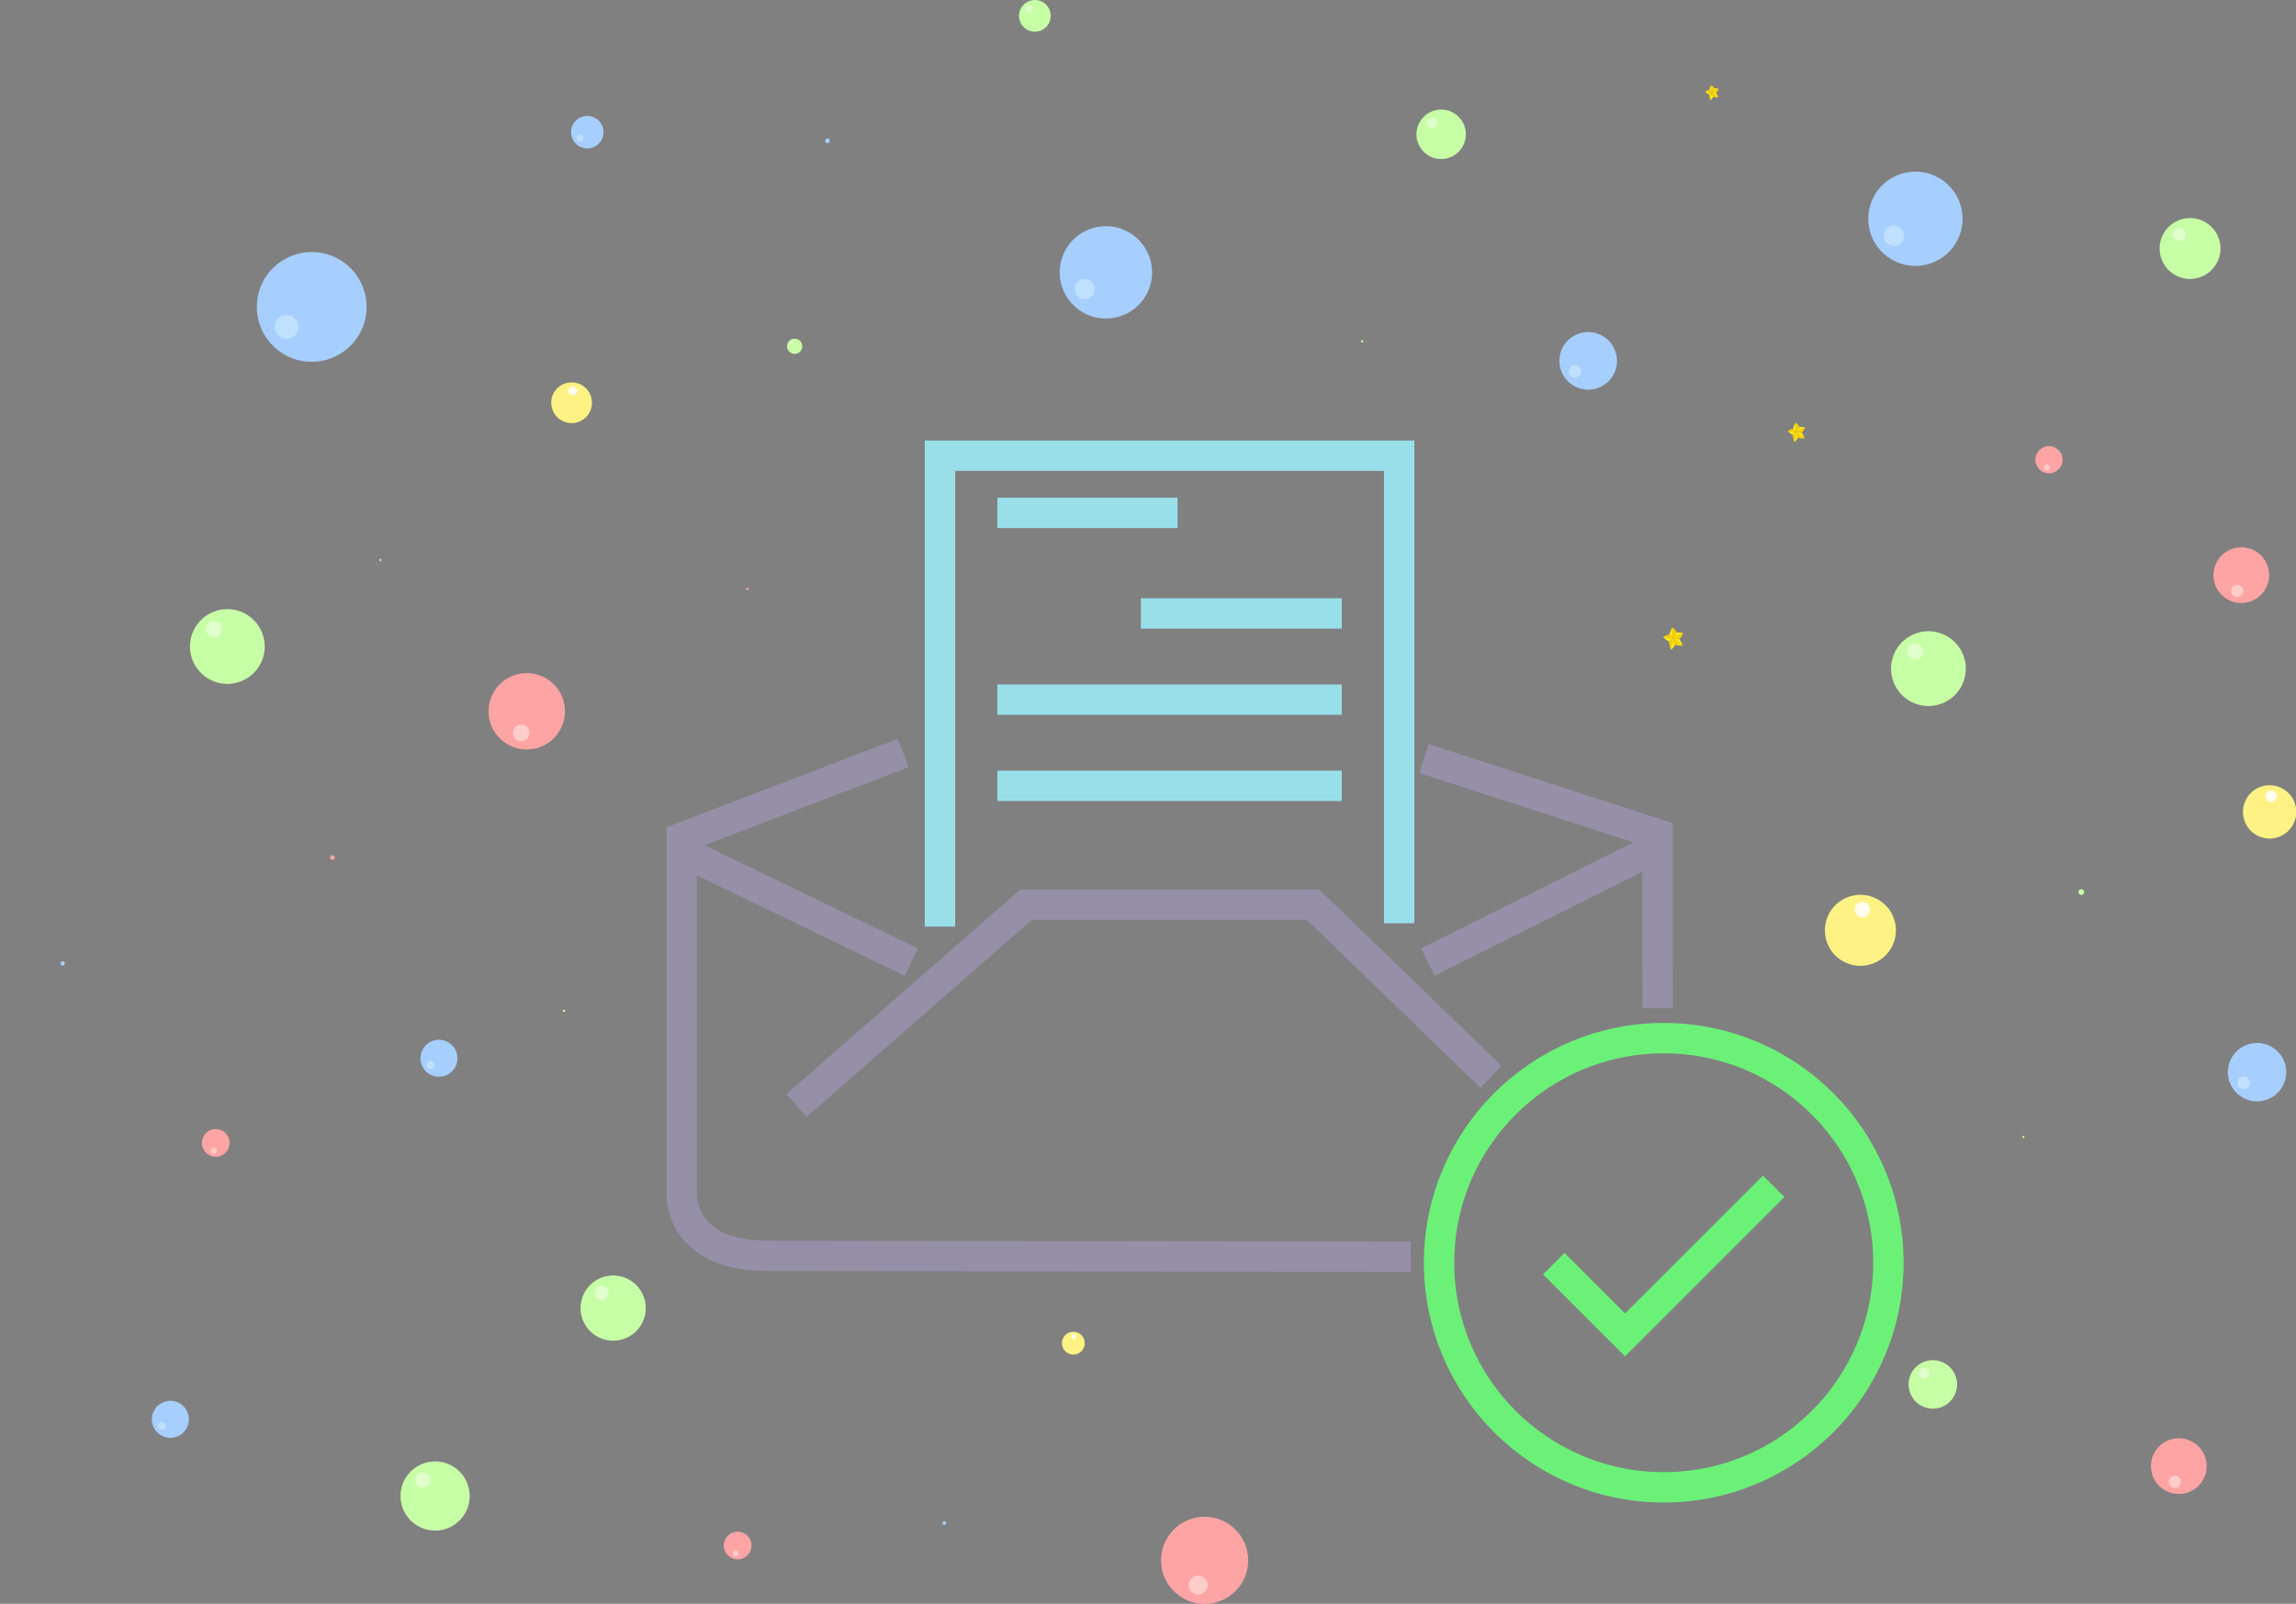 <?xml version="1.0" encoding="UTF-8" standalone="no"?>
<!-- Created with Inkscape (http://www.inkscape.org/) -->

<svg
   width="400"
   height="279.489"
   viewBox="0 0 400 279.489"
   version="1.1"
   id="svg5"
   inkscape:version="1.2.1 (9c6d41e410, 2022-07-14)"
   sodipodi:docname="envelope.svg"
   xmlns:inkscape="http://www.inkscape.org/namespaces/inkscape"
   xmlns:sodipodi="http://sodipodi.sourceforge.net/DTD/sodipodi-0.dtd"
   xmlns="http://www.w3.org/2000/svg"
   xmlns:svg="http://www.w3.org/2000/svg">
  <rect x="0" y="0" width="400" height="279.489" fill="#808080" stroke="none"/>
  <sodipodi:namedview
     id="namedview7"
     pagecolor="#505050"
     bordercolor="#ffffff"
     borderopacity="1"
     inkscape:showpageshadow="0"
     inkscape:pageopacity="0"
     inkscape:pagecheckerboard="1"
     inkscape:deskcolor="#505050"
     inkscape:document-units="mm"
     showgrid="false"
     inkscape:zoom="1.4912879"
     inkscape:cx="93.543305"
     inkscape:cy="151.21158"
     inkscape:window-width="1904"
     inkscape:window-height="1008"
     inkscape:window-x="-7"
     inkscape:window-y="0"
     inkscape:window-maximized="0"
     inkscape:current-layer="layer1" />
  <defs
     id="defs2">
    <radialGradient
       id="SVGID_00000088102273559459303850000000187263841227970718_"
       cx="-200.519"
       cy="445.475"
       r="0.192"
       gradientTransform="matrix(100.226,-368.13,-368.13,-100.226,184460.94,-29055.482)"
       gradientUnits="userSpaceOnUse">
      <stop
         offset="0"
         style="stop-color:#013556"
         id="stop5644" />
      <stop
         offset="0.5"
         style="stop-color:#013556"
         id="stop5646" />
      <stop
         offset="1"
         style="stop-color:#797670"
         id="stop5648" />
    </radialGradient>
    <radialGradient
       id="SVGID_00000042718160172659591900000018218634174653264777_"
       cx="-200.874"
       cy="445.442"
       r="0.401"
       gradientTransform="matrix(100.226,-368.13,-368.13,-100.226,184460.94,-29055.482)"
       gradientUnits="userSpaceOnUse">
      <stop
         offset="0"
         style="stop-color:#013556"
         id="stop5663" />
      <stop
         offset="0.5"
         style="stop-color:#013556"
         id="stop5665" />
      <stop
         offset="1"
         style="stop-color:#797670"
         id="stop5667" />
    </radialGradient>
    <radialGradient
       id="SVGID_00000007399266470997557430000012427968915711998643_"
       cx="-200.844"
       cy="445.447"
       r="0.376"
       gradientTransform="matrix(100.226,-368.13,-368.13,-100.226,184460.94,-29055.482)"
       gradientUnits="userSpaceOnUse">
      <stop
         offset="0"
         style="stop-color:#013556"
         id="stop5676" />
      <stop
         offset="0.5"
         style="stop-color:#013556"
         id="stop5678" />
      <stop
         offset="1"
         style="stop-color:#797670"
         id="stop5680" />
    </radialGradient>
    <radialGradient
       id="SVGID_00000035513347747836428720000014200047723749809849_"
       cx="-200.416"
       cy="445.732"
       r="0.028"
       gradientTransform="matrix(100.226,-368.13,-368.13,-100.226,184460.94,-29055.482)"
       gradientUnits="userSpaceOnUse">
      <stop
         offset="0"
         style="stop-color:#013556"
         id="stop9673" />
      <stop
         offset="0.5"
         style="stop-color:#013556"
         id="stop9675" />
      <stop
         offset="1"
         style="stop-color:#797670"
         id="stop9677" />
    </radialGradient>
    <radialGradient
       id="SVGID_00000157998656219397876200000014240282020647847591_"
       cx="-200.467"
       cy="445.727"
       r="0.058"
       gradientTransform="matrix(100.226,-368.13,-368.13,-100.226,184460.94,-29055.482)"
       gradientUnits="userSpaceOnUse">
      <stop
         offset="0"
         style="stop-color:#013556"
         id="stop9692" />
      <stop
         offset="0.5"
         style="stop-color:#013556"
         id="stop9694" />
      <stop
         offset="1"
         style="stop-color:#797670"
         id="stop9696" />
    </radialGradient>
    <radialGradient
       id="SVGID_00000034062032694724635500000016590701088915643326_"
       cx="-200.463"
       cy="445.728"
       r="0.055"
       gradientTransform="matrix(100.226,-368.13,-368.13,-100.226,184460.94,-29055.482)"
       gradientUnits="userSpaceOnUse">
      <stop
         offset="0"
         style="stop-color:#013556"
         id="stop9705" />
      <stop
         offset="0.5"
         style="stop-color:#013556"
         id="stop9707" />
      <stop
         offset="1"
         style="stop-color:#797670"
         id="stop9709" />
    </radialGradient>
    <radialGradient
       id="SVGID_00000133497084732342211670000008764103070860277157_"
       cx="-200.557"
       cy="445.597"
       r="0.299"
       gradientTransform="matrix(100.226,-368.13,-368.13,-100.226,184460.94,-29055.482)"
       gradientUnits="userSpaceOnUse">
      <stop
         offset="0"
         style="stop-color:#013556"
         id="stop13386" />
      <stop
         offset="0.5"
         style="stop-color:#013556"
         id="stop13388" />
      <stop
         offset="1"
         style="stop-color:#797670"
         id="stop13390" />
    </radialGradient>
    <radialGradient
       id="SVGID_00000052783908174984119540000017324049794807106442_"
       cx="-201.108"
       cy="445.545"
       r="0.623"
       gradientTransform="matrix(100.226,-368.13,-368.13,-100.226,184460.94,-29055.482)"
       gradientUnits="userSpaceOnUse">
      <stop
         offset="0"
         style="stop-color:#013556"
         id="stop13405" />
      <stop
         offset="0.5"
         style="stop-color:#013556"
         id="stop13407" />
      <stop
         offset="1"
         style="stop-color:#797670"
         id="stop13409" />
    </radialGradient>
    <radialGradient
       id="SVGID_00000096031458930477556200000002545148052096726695_"
       cx="-201.064"
       cy="445.553"
       r="0.585"
       gradientTransform="matrix(100.226,-368.13,-368.13,-100.226,184460.94,-29055.482)"
       gradientUnits="userSpaceOnUse">
      <stop
         offset="0"
         style="stop-color:#013556"
         id="stop13418" />
      <stop
         offset="0.5"
         style="stop-color:#013556"
         id="stop13420" />
      <stop
         offset="1"
         style="stop-color:#797670"
         id="stop13422" />
    </radialGradient>
    <radialGradient
       id="SVGID_00000111185240426356237650000007156203150350860704_"
       cx="-200.445"
       cy="445.736"
       r="0.032"
       gradientTransform="matrix(100.226,-368.13,-368.13,-100.226,184460.94,-29055.482)"
       gradientUnits="userSpaceOnUse">
      <stop
         offset="0"
         style="stop-color:#013556"
         id="stop13544" />
      <stop
         offset="0.5"
         style="stop-color:#013556"
         id="stop13546" />
      <stop
         offset="1"
         style="stop-color:#797670"
         id="stop13548" />
    </radialGradient>
    <radialGradient
       id="SVGID_00000036218080445761968340000002738420567785381820_"
       cx="-200.505"
       cy="445.73"
       r="0.067"
       gradientTransform="matrix(100.226,-368.13,-368.13,-100.226,184460.94,-29055.482)"
       gradientUnits="userSpaceOnUse">
      <stop
         offset="0"
         style="stop-color:#013556"
         id="stop13563" />
      <stop
         offset="0.5"
         style="stop-color:#013556"
         id="stop13565" />
      <stop
         offset="1"
         style="stop-color:#797670"
         id="stop13567" />
    </radialGradient>
    <radialGradient
       id="SVGID_00000091715344863235852510000014464563536798839194_"
       cx="-200.499"
       cy="445.731"
       r="0.063"
       gradientTransform="matrix(100.226,-368.13,-368.13,-100.226,184460.94,-29055.482)"
       gradientUnits="userSpaceOnUse">
      <stop
         offset="0"
         style="stop-color:#013556"
         id="stop13576" />
      <stop
         offset="0.5"
         style="stop-color:#013556"
         id="stop13578" />
      <stop
         offset="1"
         style="stop-color:#797670"
         id="stop13580" />
    </radialGradient>
    <radialGradient
       id="SVGID_00000130629260576668755500000012401064673245048985_"
       cx="-200.377"
       cy="445.76"
       r="0.022"
       gradientTransform="matrix(100.226,-368.13,-368.13,-100.226,184460.94,-29055.482)"
       gradientUnits="userSpaceOnUse">
      <stop
         offset="0"
         style="stop-color:#013556"
         id="stop15677" />
      <stop
         offset="0.5"
         style="stop-color:#013556"
         id="stop15679" />
      <stop
         offset="1"
         style="stop-color:#797670"
         id="stop15681" />
    </radialGradient>
    <radialGradient
       id="SVGID_00000145042146621733782800000003769054268451130283_"
       cx="-200.417"
       cy="445.756"
       r="0.045"
       gradientTransform="matrix(100.226,-368.13,-368.13,-100.226,184460.94,-29055.482)"
       gradientUnits="userSpaceOnUse">
      <stop
         offset="0"
         style="stop-color:#013556"
         id="stop15696" />
      <stop
         offset="0.5"
         style="stop-color:#013556"
         id="stop15698" />
      <stop
         offset="1"
         style="stop-color:#797670"
         id="stop15700" />
    </radialGradient>
    <radialGradient
       id="SVGID_00000122684215148200525030000000645270254112642454_"
       cx="-200.414"
       cy="445.757"
       r="0.043"
       gradientTransform="matrix(100.226,-368.13,-368.13,-100.226,184460.94,-29055.482)"
       gradientUnits="userSpaceOnUse">
      <stop
         offset="0"
         style="stop-color:#013556"
         id="stop15709" />
      <stop
         offset="0.5"
         style="stop-color:#013556"
         id="stop15711" />
      <stop
         offset="1"
         style="stop-color:#797670"
         id="stop15713" />
    </radialGradient>
    <radialGradient
       id="SVGID_00000005232352374784902350000003914847177462690971_"
       cx="-200.5"
       cy="445.633"
       r="0.305"
       gradientTransform="matrix(100.226,-368.13,-368.13,-100.226,184460.94,-29055.482)"
       gradientUnits="userSpaceOnUse">
      <stop
         offset="0"
         style="stop-color:#013556"
         id="stop193" />
      <stop
         offset="0.5"
         style="stop-color:#013556"
         id="stop195" />
      <stop
         offset="1"
         style="stop-color:#797670"
         id="stop197" />
    </radialGradient>
    <radialGradient
       id="SVGID_00000142863151156613624170000009001260948881663881_"
       cx="-201.064"
       cy="445.579"
       r="0.637"
       gradientTransform="matrix(100.226,-368.13,-368.13,-100.226,184460.94,-29055.482)"
       gradientUnits="userSpaceOnUse">
      <stop
         offset="0"
         style="stop-color:#013556"
         id="stop212" />
      <stop
         offset="0.5"
         style="stop-color:#013556"
         id="stop214" />
      <stop
         offset="1"
         style="stop-color:#797670"
         id="stop216" />
    </radialGradient>
    <radialGradient
       id="SVGID_00000078723279700117129160000010327765073315132819_"
       cx="-201.018"
       cy="445.587"
       r="0.598"
       gradientTransform="matrix(100.226,-368.13,-368.13,-100.226,184460.94,-29055.482)"
       gradientUnits="userSpaceOnUse">
      <stop
         offset="0"
         style="stop-color:#013556"
         id="stop225" />
      <stop
         offset="0.5"
         style="stop-color:#013556"
         id="stop227" />
      <stop
         offset="1"
         style="stop-color:#797670"
         id="stop229" />
    </radialGradient>
  </defs>
  <g
     inkscape:label="Warstwa 1"
     inkscape:groupmode="layer"
     id="layer1"
     style="display:inline"
     transform="translate(98.759,-42.344)">
    <g
       id="g6334"
       transform="translate(466.535,206.419)"
       style="display:inline;stroke-width:5.292;stroke-dasharray:none">
      <circle
         style="fill:none;stroke:#6bf178;stroke-width:5.292;stroke-linecap:square;stroke-miterlimit:0;stroke-dasharray:none;stroke-opacity:1"
         id="path4042"
         cx="-275.445"
         cy="55.974"
         r="39.141" />
      <path
         style="fill:none;stroke:#6bf178;stroke-width:5.292;stroke-linecap:butt;stroke-linejoin:miter;stroke-dasharray:none;stroke-opacity:1"
         d="m -256.284,42.648 -25.903,25.903 -12.419,-12.419"
         id="path4096"
         sodipodi:nodetypes="ccc" />
    </g>
    <g
       id="g6345"
       style="display:inline;stroke-width:5.292;stroke-dasharray:none">
      <path
         id="path864"
         style="fill:none;stroke:#9590a8;stroke-width:5.292;stroke-linecap:butt;stroke-linejoin:miter;stroke-dasharray:none;stroke-opacity:1"
         d="M 60,210 20,190.665 v 59.344 c 0,0 -0.916,11.187 15,11.187 0,0 70.372,0.092 112,0.139 M 190.031,218 c -0.009,-13.2 -0.032,-28 -0.032,-28 L 150,210"
         sodipodi:nodetypes="cccccccc" />
      <path
         style="fill:none;stroke:#9590a8;stroke-width:5.292;stroke-linecap:butt;stroke-linejoin:miter;stroke-dasharray:none;stroke-opacity:1"
         d="M 18.408,188.949 58.6,173.552"
         id="path866"
         sodipodi:nodetypes="cc" />
      <path
         style="fill:none;stroke:#9590a8;stroke-width:5.292;stroke-linecap:butt;stroke-linejoin:miter;stroke-dasharray:none;stroke-opacity:1"
         d="M 191.799,188.301 149.324,174.529"
         id="path868"
         sodipodi:nodetypes="cc" />
      <path
         style="fill:none;stroke:#9590a8;stroke-width:5.292;stroke-linecap:butt;stroke-linejoin:miter;stroke-dasharray:none;stroke-opacity:1"
         d="m 40,235 40,-35 h 50 l 31,30"
         id="path870"
         sodipodi:nodetypes="cccc" />
      <path
         style="fill:none;stroke:#98dfea;stroke-width:5.292;stroke-linecap:butt;stroke-linejoin:miter;stroke-dasharray:none;stroke-opacity:1"
         d="m 65,203.822 v -82.066 h 80 v 81.484"
         id="path872"
         sodipodi:nodetypes="cccc" />
      <path
         style="fill:none;stroke:#98dfea;stroke-width:5.292;stroke-linecap:butt;stroke-linejoin:miter;stroke-dasharray:none;stroke-opacity:1"
         d="m 75,131.723 h 31.395"
         id="path874"
         sodipodi:nodetypes="cc" />
      <path
         style="fill:none;stroke:#98dfea;stroke-width:5.292;stroke-linecap:butt;stroke-linejoin:miter;stroke-dasharray:none;stroke-opacity:1"
         d="m 100,149.246 h 35"
         id="path876"
         sodipodi:nodetypes="cc" />
      <path
         style="fill:none;stroke:#98dfea;stroke-width:5.292;stroke-linecap:butt;stroke-linejoin:miter;stroke-dasharray:none;stroke-opacity:1"
         d="m 75,164.267 h 60"
         id="path878"
         sodipodi:nodetypes="cc" />
      <path
         style="fill:none;stroke:#98dfea;stroke-width:5.292;stroke-linecap:butt;stroke-linejoin:miter;stroke-dasharray:none;stroke-opacity:1"
         d="m 75,179.287 h 60"
         id="path880"
         sodipodi:nodetypes="cc" />
    </g>
    <g
       id="g9730"
       clip-path="url(#SVGID_00000122686694075544364210000001827491232639112609_)"
       transform="matrix(3.621,0,0,3.621,-783.727,-50.258)"
       style="display:inline;stroke-width:5.292;stroke-dasharray:none">
      <path
         style="fill:#fdd400"
         d="m 275.419,46.499 c 0,0 0.045,0.335 0.085,0.347 h 10e-4 c 0.011,-0.069 0.042,-0.277 0.063,-0.484 -0.005,0.008 -0.149,0.137 -0.149,0.137 z"
         id="path9653" />
      <path
         style="fill:#ffe800"
         d="m 275.505,46.846 c 0.041,0.009 0.17,-0.215 0.17,-0.215 l -0.107,-0.269 c -0.021,0.207 -0.052,0.415 -0.063,0.484 z"
         id="path9655" />
      <path
         style="fill:#fdd400"
         d="m 275.675,46.631 c 0,0 0.273,0.086 0.3,0.032 l -0.407,-0.301 z"
         id="path9657" />
      <path
         style="fill:#ffe800"
         d="m 275.181,46.323 c 0.001,0.035 0.238,0.176 0.238,0.176 0,0 0.144,-0.129 0.149,-0.137 l -0.387,-0.043 z"
         id="path9659" />
      <path
         style="fill:#fdd400"
         d="m 275.438,46.208 c -0.088,0.025 -0.246,0.071 -0.257,0.11 l 0.387,0.043 z"
         id="path9661" />
      <path
         style="fill:#fdd400"
         d="m 275.568,46.362 c 0.005,-0.007 0.18,-0.233 0.18,-0.233 -0.036,-0.052 -0.155,-0.228 -0.186,-0.206 0.015,0.124 0.011,0.357 0.006,0.439 z"
         id="path9663" />
      <path
         style="fill:#ffe800"
         d="m 275.438,46.208 0.13,0.153 c 0.005,-0.082 0.009,-0.314 -0.006,-0.439 -0.056,0.035 -0.111,0.258 -0.124,0.286 z"
         id="path9665" />
      <path
         style="fill:#ffe800"
         d="m 276.01,46.138 v 0 c -0.007,-0.018 -0.239,-0.012 -0.262,-0.009 0,0 -0.175,0.226 -0.18,0.233 z"
         id="path9667" />
      <path
         style="fill:#ffe800"
         d="m 275.975,46.663 c 0.027,-0.054 -0.128,-0.255 -0.128,-0.255 l -0.28,-0.045 z"
         id="path9669" />
      <path
         style="fill:#fdd400"
         d="m 275.848,46.407 c 0,0 0.176,-0.233 0.162,-0.27 l -0.442,0.224 z"
         id="path9671" />
      <radialGradient
         id="radialGradient63810"
         cx="-200.416"
         cy="445.732"
         r="0.028"
         gradientTransform="matrix(100.226,-368.13,-368.13,-100.226,184460.94,-29055.482)"
         gradientUnits="userSpaceOnUse">
        <stop
           offset="0"
           style="stop-color:#013556"
           id="stop63804" />
        <stop
           offset="0.5"
           style="stop-color:#013556"
           id="stop63806" />
        <stop
           offset="1"
           style="stop-color:#797670"
           id="stop63808" />
      </radialGradient>
      <path
         style="fill:url(#SVGID_00000035513347747836428720000014200047723749809849_)"
         d="m 275.675,46.631 c 0.006,0.004 0.026,0.009 0.049,0.014 -0.029,-0.007 -0.049,-0.014 -0.049,-0.014 z"
         id="path9680" />
      <path
         style="fill:#fed900"
         d="m 275.625,46.505 c 0.022,0.058 0.044,0.112 0.05,0.126 v 0 0 0 z"
         id="path9682" />
      <path
         style="fill:#fcc600"
         d="m 275.579,46.37 c 10e-4,0.012 0.023,0.074 0.046,0.135 l 0.05,0.126 v 0 c 0,0 0.02,0.007 0.049,0.014 0.04,0.009 0.091,0.019 0.103,0.021 10e-4,0.001 -0.23,-0.191 -0.248,-0.296 z"
         id="path9684" />
      <polygon
         style="fill:#fed900"
         points="275.579,46.37 275.579,46.368 "
         id="polygon9686" />
      <path
         style="fill:#fed900"
         d="m 275.579,46.368 c 0,0 0.147,0.021 0.225,0.032 l -0.208,-0.034 c -0.005,10e-4 -0.011,10e-4 -0.017,0.002 z"
         id="path9688" />
      <path
         style="fill:#fcc600"
         d="m 275.596,46.366 0.208,0.034 c 0.022,0.003 0.038,0.006 0.044,0.007 0.003,-0.006 0.086,-0.118 0.09,-0.131 -0.008,-0.008 -0.118,0.065 -0.342,0.09 z"
         id="path9690" />
      <radialGradient
         id="radialGradient63824"
         cx="-200.467"
         cy="445.727"
         r="0.058"
         gradientTransform="matrix(100.226,-368.13,-368.13,-100.226,184460.94,-29055.482)"
         gradientUnits="userSpaceOnUse">
        <stop
           offset="0"
           style="stop-color:#013556"
           id="stop63818" />
        <stop
           offset="0.5"
           style="stop-color:#013556"
           id="stop63820" />
        <stop
           offset="1"
           style="stop-color:#797670"
           id="stop63822" />
      </radialGradient>
      <path
         style="fill:url(#SVGID_00000157998656219397876200000014240282020647847591_)"
         d="m 275.718,46.086 c 0.012,0.017 0.022,0.033 0.03,0.043 -0.004,-0.007 -0.016,-0.024 -0.03,-0.043 z"
         id="path9699" />
      <path
         style="fill:#fcc600"
         d="m 275.645,45.99 c 0,0.005 0.015,0.096 -0.023,0.236 -0.01,0.038 -0.024,0.078 -0.043,0.122 0.039,-0.05 0.169,-0.219 0.169,-0.219 v 0 0 c -0.007,-0.01 -0.017,-0.026 -0.03,-0.043 -0.028,-0.039 -0.066,-0.088 -0.073,-0.096 z"
         id="path9701" />
      <path
         style="fill:#fed900"
         d="m 275.575,46.356 c 0,0 0.163,-0.211 0.173,-0.228 0,0 -0.13,0.169 -0.169,0.219 -0.001,0.004 -0.003,0.006 -0.004,0.009 z"
         id="path9703" />
      <radialGradient
         id="radialGradient63835"
         cx="-200.463"
         cy="445.728"
         r="0.055"
         gradientTransform="matrix(100.226,-368.13,-368.13,-100.226,184460.94,-29055.482)"
         gradientUnits="userSpaceOnUse">
        <stop
           offset="0"
           style="stop-color:#013556"
           id="stop63829" />
        <stop
           offset="0.5"
           style="stop-color:#013556"
           id="stop63831" />
        <stop
           offset="1"
           style="stop-color:#797670"
           id="stop63833" />
      </radialGradient>
      <path
         style="fill:url(#SVGID_00000034062032694724635500000016590701088915643326_)"
         d="m 275.306,46.247 c 0,0 0.001,10e-4 0.002,10e-4 0.045,-0.016 0.093,-0.029 0.13,-0.04 -0.002,0.001 -0.107,0.03 -0.132,0.039 z"
         id="path9712" />
      <path
         style="fill:#fcc600"
         d="m 275.308,46.249 c 0.026,0.011 0.211,0.068 0.26,0.113 l -0.13,-0.153 v 0 0 c -0.037,0.01 -0.085,0.024 -0.13,0.04 z"
         id="path9714" />
      <path
         style="fill:#fcc600"
         d="m 275.419,46.499 v 0 c 0.005,0.02 0.027,0.174 0.031,0.184 -10e-4,-0.032 0.004,-0.067 0.013,-0.101 0.03,-0.11 0.101,-0.215 0.101,-0.215 -0.001,0.001 -0.004,0.003 -0.007,0.007 -0.035,0.033 -0.138,0.125 -0.138,0.125 z"
         id="path9716" />
      <path
         style="fill:#fed900"
         d="m 275.419,46.499 v 0 c 0,0 0.103,-0.092 0.138,-0.125 -0.028,0.021 -0.117,0.103 -0.138,0.125 z"
         id="path9718" />
      <path
         style="fill:#ffffff"
         d="m 275.484,46.232 -0.022,-0.021 c 0,-0.01 0.036,-0.138 0.042,-0.155 0.014,-0.04 -0.02,0.176 -0.02,0.176 z"
         id="path9720" />
      <path
         style="fill:#ffffff"
         d="m 275.747,46.176 c 0,0 0.01,-0.022 0.011,-0.027 0.001,-0.009 0.074,-0.008 0.16,-0.016 0.019,-0.001 -0.171,0.043 -0.171,0.043 z"
         id="path9722" />
      <path
         style="fill:#ffffff"
         d="m 275.809,46.419 c 0,0 0.022,-0.009 0.03,-0.003 0.007,0.006 0.047,0.066 0.089,0.133 0.01,0.017 -0.119,-0.13 -0.119,-0.13 z"
         id="path9724" />
      <path
         style="fill:#ffffff"
         d="m 275.63,46.616 c 0,0 0.017,0.017 0.014,0.026 -0.002,0.01 -0.081,0.121 -0.088,0.134 -0.008,0.017 0.074,-0.16 0.074,-0.16 z"
         id="path9726" />
      <path
         style="fill:#ffffff"
         d="m 275.418,46.445 -0.026,0.015 c -0.014,-0.008 -0.087,-0.052 -0.135,-0.086 -0.016,-0.01 0.161,0.071 0.161,0.071 z"
         id="path9728" />
    </g>
    <g
       id="g13601"
       clip-path="url(#SVGID_00000122686694075544364210000001827491232639112609_)"
       transform="matrix(3.621,0,0,3.621,-783.727,-50.258)"
       style="display:inline;stroke-width:5.292;stroke-dasharray:none">
      <path
         style="fill:#fdd400"
         d="m 269.467,56.443 c 0,0 0.051,0.385 0.097,0.398 h 10e-4 c 0.013,-0.08 0.048,-0.318 0.073,-0.557 -0.007,0.01 -0.171,0.159 -0.171,0.159 z"
         id="path13524" />
      <path
         style="fill:#ffe800"
         d="m 269.565,56.842 c 0.047,0.01 0.196,-0.247 0.196,-0.247 l -0.123,-0.31 c -0.025,0.238 -0.06,0.477 -0.073,0.557 z"
         id="path13526" />
      <path
         style="fill:#fdd400"
         d="m 269.761,56.595 c 0,0 0.313,0.099 0.344,0.036 l -0.467,-0.346 z"
         id="path13528" />
      <path
         style="fill:#ffe800"
         d="m 269.193,56.241 c 0.001,0.04 0.274,0.202 0.274,0.202 0,0 0.164,-0.149 0.171,-0.158 l -0.444,-0.05 z"
         id="path13530" />
      <path
         style="fill:#fdd400"
         d="m 269.489,56.109 c -0.102,0.028 -0.282,0.082 -0.295,0.126 l 0.444,0.05 z"
         id="path13532" />
      <path
         style="fill:#fdd400"
         d="m 269.638,56.285 c 0.006,-0.009 0.207,-0.267 0.207,-0.267 -0.041,-0.06 -0.178,-0.262 -0.214,-0.237 0.017,0.144 0.012,0.41 0.007,0.504 z"
         id="path13534" />
      <path
         style="fill:#ffe800"
         d="m 269.489,56.109 0.149,0.176 c 0.005,-0.094 0.01,-0.36 -0.007,-0.504 -0.065,0.039 -0.128,0.296 -0.142,0.328 z"
         id="path13536" />
      <path
         style="fill:#ffe800"
         d="m 270.145,56.028 v 0 c -0.008,-0.021 -0.274,-0.014 -0.3,-0.01 0,0 -0.2,0.258 -0.207,0.267 z"
         id="path13538" />
      <path
         style="fill:#ffe800"
         d="m 270.105,56.631 c 0.031,-0.062 -0.147,-0.293 -0.147,-0.293 l -0.321,-0.053 z"
         id="path13540" />
      <path
         style="fill:#fdd400"
         d="m 269.958,56.338 c 0,0 0.202,-0.268 0.186,-0.31 l -0.507,0.257 z"
         id="path13542" />
      <radialGradient
         id="radialGradient64075"
         cx="-200.445"
         cy="445.736"
         r="0.032"
         gradientTransform="matrix(100.226,-368.13,-368.13,-100.226,184460.94,-29055.482)"
         gradientUnits="userSpaceOnUse">
        <stop
           offset="0"
           style="stop-color:#013556"
           id="stop64069" />
        <stop
           offset="0.5"
           style="stop-color:#013556"
           id="stop64071" />
        <stop
           offset="1"
           style="stop-color:#797670"
           id="stop64073" />
      </radialGradient>
      <path
         style="fill:url(#SVGID_00000111185240426356237650000007156203150350860704_)"
         d="m 269.761,56.595 c 0.007,0.004 0.03,0.01 0.057,0.017 -0.034,-0.01 -0.057,-0.017 -0.057,-0.017 z"
         id="path13551" />
      <path
         style="fill:#fed900"
         d="m 269.703,56.45 c 0.025,0.065 0.05,0.129 0.058,0.145 v 0 0 0 z"
         id="path13553" />
      <path
         style="fill:#fcc600"
         d="m 269.65,56.295 c 0.001,0.014 0.026,0.085 0.053,0.155 l 0.058,0.145 v 0 c 0,0 0.023,0.007 0.057,0.017 0.046,0.01 0.104,0.021 0.119,0.023 -0.001,0 -0.267,-0.22 -0.287,-0.34 z"
         id="path13555" />
      <polygon
         style="fill:#fed900"
         points="269.65,56.295 269.65,56.293 "
         id="polygon13557" />
      <path
         style="fill:#fed900"
         d="m 269.65,56.293 c 0,0 0.169,0.023 0.258,0.037 l -0.238,-0.039 c -0.006,0.001 -0.013,0.001 -0.02,0.002 z"
         id="path13559" />
      <path
         style="fill:#fcc600"
         d="m 269.67,56.291 0.238,0.039 c 0.025,0.004 0.044,0.007 0.05,0.008 0.003,-0.007 0.099,-0.136 0.104,-0.15 -0.009,-0.01 -0.135,0.074 -0.392,0.103 z"
         id="path13561" />
      <radialGradient
         id="radialGradient64089"
         cx="-200.505"
         cy="445.73"
         r="0.067"
         gradientTransform="matrix(100.226,-368.13,-368.13,-100.226,184460.94,-29055.482)"
         gradientUnits="userSpaceOnUse">
        <stop
           offset="0"
           style="stop-color:#013556"
           id="stop64083" />
        <stop
           offset="0.5"
           style="stop-color:#013556"
           id="stop64085" />
        <stop
           offset="1"
           style="stop-color:#797670"
           id="stop64087" />
      </radialGradient>
      <path
         style="fill:url(#SVGID_00000036218080445761968340000002738420567785381820_)"
         d="m 269.81,55.969 c 0.014,0.021 0.026,0.037 0.034,0.05 -0.005,-0.009 -0.018,-0.028 -0.034,-0.05 z"
         id="path13570" />
      <path
         style="fill:#fcc600"
         d="m 269.726,55.858 c 0,0.006 0.017,0.11 -0.027,0.272 -0.012,0.043 -0.028,0.09 -0.049,0.14 0.044,-0.058 0.194,-0.251 0.194,-0.251 v 0 0 c -0.008,-0.013 -0.02,-0.029 -0.034,-0.05 -0.033,-0.044 -0.076,-0.102 -0.084,-0.111 z"
         id="path13572" />
      <path
         style="fill:#fed900"
         d="m 269.646,56.279 c 0,0 0.187,-0.242 0.199,-0.261 0,0 -0.15,0.193 -0.194,0.251 -0.003,0.003 -0.004,0.006 -0.005,0.01 z"
         id="path13574" />
      <radialGradient
         id="radialGradient64100"
         cx="-200.499"
         cy="445.731"
         r="0.063"
         gradientTransform="matrix(100.226,-368.13,-368.13,-100.226,184460.94,-29055.482)"
         gradientUnits="userSpaceOnUse">
        <stop
           offset="0"
           style="stop-color:#013556"
           id="stop64094" />
        <stop
           offset="0.5"
           style="stop-color:#013556"
           id="stop64096" />
        <stop
           offset="1"
           style="stop-color:#797670"
           id="stop64098" />
      </radialGradient>
      <path
         style="fill:url(#SVGID_00000091715344863235852510000014464563536798839194_)"
         d="m 269.336,56.154 c 0,0 10e-4,10e-4 0.003,10e-4 0.052,-0.018 0.108,-0.034 0.15,-0.046 -0.003,10e-4 -0.123,0.035 -0.153,0.045 z"
         id="path13583" />
      <path
         style="fill:#fcc600"
         d="m 269.339,56.155 c 0.03,0.013 0.242,0.078 0.298,0.13 l -0.149,-0.176 v 0 0 c -0.041,0.012 -0.097,0.029 -0.149,0.046 z"
         id="path13585" />
      <path
         style="fill:#fcc600"
         d="m 269.467,56.443 v 0 c 0.005,0.022 0.031,0.2 0.035,0.211 -0.002,-0.037 0.004,-0.077 0.015,-0.116 0.034,-0.127 0.116,-0.245 0.116,-0.245 -0.002,0 -0.004,0.002 -0.008,0.006 -0.041,0.038 -0.158,0.144 -0.158,0.144 z"
         id="path13587" />
      <path
         style="fill:#fed900"
         d="m 269.467,56.443 v 0 c 0,0 0.117,-0.107 0.158,-0.145 -0.032,0.026 -0.134,0.12 -0.158,0.145 z"
         id="path13589" />
      <path
         style="fill:#ffffff"
         d="m 269.542,56.137 -0.025,-0.024 c 0,-0.011 0.042,-0.157 0.049,-0.177 0.015,-0.048 -0.024,0.201 -0.024,0.201 z"
         id="path13591" />
      <path
         style="fill:#ffffff"
         d="m 269.844,56.073 c 0,0 0.012,-0.025 0.013,-0.032 0.002,-0.011 0.085,-0.01 0.184,-0.018 0.02,-0.002 -0.197,0.05 -0.197,0.05 z"
         id="path13593" />
      <path
         style="fill:#ffffff"
         d="m 269.914,56.352 c 0,0 0.026,-0.011 0.034,-0.003 0.009,0.007 0.054,0.074 0.102,0.153 0.011,0.018 -0.136,-0.15 -0.136,-0.15 z"
         id="path13595" />
      <path
         style="fill:#ffffff"
         d="m 269.709,56.577 c 0,0 0.02,0.019 0.017,0.03 -0.003,0.011 -0.093,0.139 -0.101,0.154 -0.01,0.019 0.084,-0.184 0.084,-0.184 z"
         id="path13597" />
      <path
         style="fill:#ffffff"
         d="m 269.465,56.382 -0.03,0.017 c -0.017,-0.009 -0.101,-0.059 -0.156,-0.099 -0.016,-0.013 0.186,0.082 0.186,0.082 z"
         id="path13599" />
    </g>
    <g
       id="g15734"
       clip-path="url(#SVGID_00000122686694075544364210000001827491232639112609_)"
       transform="matrix(3.621,0,0,3.621,-783.727,-50.258)"
       style="display:inline;stroke-width:5.292;stroke-dasharray:none">
      <path
         style="fill:#fdd400"
         d="m 271.392,30.124 c 0,0 0.035,0.261 0.066,0.271 v 0 c 0.008,-0.054 0.033,-0.216 0.049,-0.377 -0.004,0.006 -0.115,0.106 -0.115,0.106 z"
         id="path15657" />
      <path
         style="fill:#ffe800"
         d="m 271.458,30.395 c 0.032,0.007 0.132,-0.168 0.132,-0.168 l -0.083,-0.209 c -0.016,0.161 -0.04,0.323 -0.049,0.377 z"
         id="path15659" />
      <path
         style="fill:#fdd400"
         d="m 271.591,30.227 c 0,0 0.213,0.067 0.233,0.025 l -0.316,-0.234 z"
         id="path15661" />
      <path
         style="fill:#ffe800"
         d="m 271.207,29.987 c 0.001,0.027 0.186,0.137 0.186,0.137 0,0 0.111,-0.101 0.116,-0.106 l -0.301,-0.034 z"
         id="path15663" />
      <path
         style="fill:#fdd400"
         d="m 271.407,29.899 c -0.069,0.019 -0.191,0.056 -0.2,0.085 l 0.301,0.034 z"
         id="path15665" />
      <path
         style="fill:#fdd400"
         d="m 271.508,30.018 c 0.004,-0.006 0.14,-0.181 0.14,-0.181 -0.028,-0.04 -0.12,-0.177 -0.145,-0.161 0.012,0.097 0.009,0.278 0.005,0.342 z"
         id="path15667" />
      <path
         style="fill:#ffe800"
         d="m 271.407,29.899 0.101,0.119 c 0.004,-0.063 0.007,-0.245 -0.005,-0.342 -0.043,0.027 -0.086,0.2 -0.096,0.223 z"
         id="path15669" />
      <path
         style="fill:#ffe800"
         d="m 271.851,29.843 v 0 c -0.006,-0.014 -0.186,-0.009 -0.204,-0.007 0,0 -0.136,0.175 -0.14,0.181 z"
         id="path15671" />
      <path
         style="fill:#ffe800"
         d="m 271.824,30.252 c 0.021,-0.042 -0.099,-0.199 -0.099,-0.199 l -0.217,-0.036 z"
         id="path15673" />
      <path
         style="fill:#fdd400"
         d="m 271.725,30.053 c 0,0 0.137,-0.181 0.126,-0.21 l -0.343,0.174 z"
         id="path15675" />
      <radialGradient
         id="radialGradient64128"
         cx="-200.377"
         cy="445.76"
         r="0.022"
         gradientTransform="matrix(100.226,-368.13,-368.13,-100.226,184460.94,-29055.482)"
         gradientUnits="userSpaceOnUse">
        <stop
           offset="0"
           style="stop-color:#013556"
           id="stop64122" />
        <stop
           offset="0.5"
           style="stop-color:#013556"
           id="stop64124" />
        <stop
           offset="1"
           style="stop-color:#797670"
           id="stop64126" />
      </radialGradient>
      <path
         style="fill:url(#SVGID_00000130629260576668755500000012401064673245048985_)"
         d="m 271.591,30.227 c 0.005,0.003 0.021,0.007 0.039,0.012 -0.024,-0.007 -0.039,-0.012 -0.039,-0.012 z"
         id="path15684" />
      <path
         style="fill:#fed900"
         d="m 271.552,30.129 c 0.017,0.044 0.034,0.088 0.039,0.098 v 0 0 0 z"
         id="path15686" />
      <path
         style="fill:#fcc600"
         d="m 271.516,30.024 c 0,0.01 0.018,0.058 0.036,0.105 l 0.039,0.098 v 0 c 0,0 0.016,0.005 0.039,0.012 0.031,0.007 0.071,0.014 0.081,0.017 -0.001,-0.001 -0.181,-0.151 -0.195,-0.232 z"
         id="path15688" />
      <rect
         x="271.516"
         y="30.022"
         style="fill:#fed900"
         width="0"
         height="0.001"
         id="rect15690" />
      <path
         style="fill:#fed900"
         d="m 271.516,30.022 c 0,0 0.115,0.016 0.175,0.025 L 271.53,30.02 c -0.005,0.001 -0.009,0.002 -0.014,0.002 z"
         id="path15692" />
      <path
         style="fill:#fcc600"
         d="m 271.53,30.021 0.161,0.027 c 0.017,0.002 0.03,0.004 0.034,0.005 0.002,-0.004 0.067,-0.092 0.07,-0.102 -0.006,-0.006 -0.091,0.051 -0.265,0.07 z"
         id="path15694" />
      <radialGradient
         id="radialGradient64142"
         cx="-200.417"
         cy="445.756"
         r="0.045"
         gradientTransform="matrix(100.226,-368.13,-368.13,-100.226,184460.94,-29055.482)"
         gradientUnits="userSpaceOnUse">
        <stop
           offset="0"
           style="stop-color:#013556"
           id="stop64136" />
        <stop
           offset="0.5"
           style="stop-color:#013556"
           id="stop64138" />
        <stop
           offset="1"
           style="stop-color:#797670"
           id="stop64140" />
      </radialGradient>
      <path
         style="fill:url(#SVGID_00000145042146621733782800000003769054268451130283_)"
         d="m 271.625,29.803 c 0.01,0.014 0.018,0.025 0.023,0.034 -0.003,-0.006 -0.013,-0.019 -0.023,-0.034 z"
         id="path15703" />
      <path
         style="fill:#fcc600"
         d="m 271.567,29.729 c 0,0.004 0.012,0.074 -0.018,0.184 -0.008,0.029 -0.019,0.061 -0.033,0.095 0.03,-0.039 0.131,-0.171 0.131,-0.171 v 0 0 c -0.005,-0.008 -0.013,-0.02 -0.023,-0.034 -0.021,-0.03 -0.051,-0.069 -0.057,-0.074 z"
         id="path15705" />
      <path
         style="fill:#fed900"
         d="m 271.513,30.014 c 0,0 0.126,-0.164 0.134,-0.177 0,0 -0.101,0.131 -0.131,0.171 -0.001,0.001 -0.002,0.003 -0.003,0.006 z"
         id="path15707" />
      <radialGradient
         id="radialGradient64153"
         cx="-200.414"
         cy="445.757"
         r="0.043"
         gradientTransform="matrix(100.226,-368.13,-368.13,-100.226,184460.94,-29055.482)"
         gradientUnits="userSpaceOnUse">
        <stop
           offset="0"
           style="stop-color:#013556"
           id="stop64147" />
        <stop
           offset="0.5"
           style="stop-color:#013556"
           id="stop64149" />
        <stop
           offset="1"
           style="stop-color:#797670"
           id="stop64151" />
      </radialGradient>
      <path
         style="fill:url(#SVGID_00000122684215148200525030000000645270254112642454_)"
         d="m 271.304,29.929 c 0,0 0.001,0 0.002,0.001 0.035,-0.013 0.073,-0.023 0.101,-0.031 -0.002,0 -0.084,0.023 -0.103,0.03 z"
         id="path15716" />
      <path
         style="fill:#fcc600"
         d="m 271.306,29.93 c 0.021,0.009 0.164,0.053 0.202,0.088 l -0.101,-0.119 v 0 0 c -0.029,0.007 -0.067,0.018 -0.101,0.031 z"
         id="path15718" />
      <path
         style="fill:#fcc600"
         d="m 271.392,30.124 v 0 c 0.003,0.016 0.021,0.136 0.024,0.144 -10e-4,-0.025 0.003,-0.053 0.01,-0.079 0.023,-0.086 0.079,-0.166 0.079,-0.166 -10e-4,0 -0.003,0.002 -0.005,0.004 -0.028,0.026 -0.108,0.097 -0.108,0.097 z"
         id="path15720" />
      <path
         style="fill:#fed900"
         d="m 271.392,30.124 v 0 c 0,0 0.08,-0.071 0.107,-0.098 -0.022,0.018 -0.09,0.081 -0.107,0.098 z"
         id="path15722" />
      <path
         style="fill:#ffffff"
         d="m 271.443,29.917 -0.017,-0.016 c -10e-4,-0.008 0.028,-0.106 0.033,-0.12 0.01,-0.033 -0.016,0.136 -0.016,0.136 z"
         id="path15724" />
      <path
         style="fill:#ffffff"
         d="m 271.647,29.874 c 0,0 0.008,-0.017 0.009,-0.022 10e-4,-0.007 0.057,-0.006 0.124,-0.012 0.015,-0.001 -0.133,0.034 -0.133,0.034 z"
         id="path15726" />
      <path
         style="fill:#ffffff"
         d="m 271.695,30.063 c 0,0 0.018,-0.007 0.023,-0.002 0.006,0.004 0.037,0.051 0.069,0.104 0.008,0.011 -0.092,-0.102 -0.092,-0.102 z"
         id="path15728" />
      <path
         style="fill:#ffffff"
         d="m 271.556,30.215 c 0,0 0.013,0.014 0.011,0.021 -0.002,0.008 -0.063,0.094 -0.068,0.104 -0.006,0.013 0.057,-0.125 0.057,-0.125 z"
         id="path15730" />
      <path
         style="fill:#ffffff"
         d="m 271.391,30.083 -0.02,0.011 c -0.011,-0.006 -0.068,-0.04 -0.105,-0.066 -0.013,-0.009 0.125,0.055 0.125,0.055 z"
         id="path15732" />
    </g>
    <g
       id="g15933"
       clip-path="url(#SVGID_00000122686694075544364210000001827491232639112609_)"
       transform="matrix(3.621,0,0,3.621,-783.727,-50.258)"
       style="display:inline;stroke-width:5.292;stroke-dasharray:none">
      <path
         style="fill:#fff284"
         d="m 215.752,45.308 c -0.194,-0.505 0.058,-1.073 0.563,-1.267 0.505,-0.194 1.073,0.058 1.267,0.564 0.194,0.505 -0.058,1.072 -0.564,1.267 -0.504,0.193 -1.072,-0.059 -1.266,-0.564 z"
         id="path15929" />
      <path
         style="fill:#fffdee"
         d="m 216.523,44.463 c -0.042,-0.109 0.013,-0.233 0.123,-0.275 0.11,-0.042 0.233,0.013 0.275,0.122 0.042,0.11 -0.012,0.233 -0.123,0.275 -0.109,0.042 -0.233,-0.013 -0.275,-0.122 z"
         id="path15931" />
    </g>
    <g
       id="g16239"
       clip-path="url(#SVGID_00000122686694075544364210000001827491232639112609_)"
       transform="matrix(3.621,0,0,3.621,-783.727,-50.258)"
       style="display:inline;stroke-width:5.292;stroke-dasharray:none">
      <path
         style="fill:#fff284"
         d="m 286.472,80.313 c -0.009,-0.025 0.003,-0.053 0.028,-0.062 0.025,-0.01 0.053,0.003 0.063,0.027 0.009,0.025 -0.003,0.053 -0.028,0.063 -0.026,0.009 -0.054,-0.003 -0.063,-0.028 z"
         id="path16235" />
      <path
         style="fill:#fffdee"
         d="m 286.51,80.271 c -0.002,-0.005 0,-0.012 0.006,-0.014 0.005,-0.002 0.012,10e-4 0.014,0.006 0.002,0.006 0,0.012 -0.006,0.014 -0.006,0.002 -0.012,0 -0.014,-0.006 z"
         id="path16237" />
    </g>
    <g
       id="g16287"
       clip-path="url(#SVGID_00000122686694075544364210000001827491232639112609_)"
       transform="matrix(3.621,0,0,3.621,-783.727,-50.258)"
       style="display:inline;stroke-width:5.292;stroke-dasharray:none">
      <path
         style="fill:#fff284"
         d="m 240.293,90.412 c -0.109,-0.283 0.033,-0.602 0.316,-0.711 0.284,-0.108 0.602,0.033 0.711,0.317 0.109,0.283 -0.033,0.602 -0.316,0.711 -0.283,0.107 -0.602,-0.034 -0.711,-0.317 z"
         id="path16283" />
      <path
         style="fill:#fffdee"
         d="m 240.726,89.938 c -0.023,-0.061 0.007,-0.131 0.069,-0.155 0.062,-0.023 0.131,0.008 0.155,0.069 0.023,0.063 -0.007,0.131 -0.069,0.154 -0.062,0.024 -0.132,-0.007 -0.155,-0.068 z"
         id="path16285" />
    </g>
    <g
       id="g16659"
       clip-path="url(#SVGID_00000122686694075544364210000001827491232639112609_)"
       transform="matrix(3.621,0,0,3.621,-783.727,-50.258)"
       style="display:inline;stroke-width:5.292;stroke-dasharray:none">
      <path
         style="fill:#fff284"
         d="m 297.165,65.107 c -0.254,-0.661 0.077,-1.403 0.737,-1.657 0.662,-0.255 1.404,0.076 1.658,0.737 0.254,0.66 -0.076,1.402 -0.737,1.657 -0.661,0.255 -1.404,-0.075 -1.658,-0.737 z"
         id="path16655" />
      <path
         style="fill:#fffdee"
         d="m 298.175,64.002 c -0.056,-0.144 0.017,-0.305 0.161,-0.36 0.144,-0.055 0.305,0.017 0.36,0.16 0.055,0.145 -0.017,0.305 -0.161,0.359 -0.144,0.056 -0.305,-0.015 -0.36,-0.159 z"
         id="path16657" />
    </g>
    <g
       id="g16797"
       clip-path="url(#SVGID_00000122686694075544364210000001827491232639112609_)"
       transform="matrix(3.621,0,0,3.621,-783.727,-50.258)"
       style="display:inline;stroke-width:5.292;stroke-dasharray:none">
      <path
         style="fill:#fff284"
         d="m 277.079,70.96 c -0.338,-0.881 0.102,-1.87 0.982,-2.209 0.881,-0.338 1.871,0.102 2.209,0.982 0.338,0.881 -0.102,1.87 -0.982,2.208 -0.881,0.339 -1.871,-0.1 -2.209,-0.981 z"
         id="path16793" />
      <path
         style="fill:#fffdee"
         d="m 278.423,69.487 c -0.073,-0.191 0.023,-0.407 0.214,-0.48 0.192,-0.073 0.406,0.022 0.48,0.213 0.073,0.192 -0.022,0.406 -0.213,0.479 -0.192,0.074 -0.407,-0.02 -0.481,-0.212 z"
         id="path16795" />
    </g>
    <g
       id="g17127"
       clip-path="url(#SVGID_00000122686694075544364210000001827491232639112609_)"
       transform="matrix(3.621,0,0,3.621,-783.727,-50.258)"
       style="display:inline;stroke-width:5.292;stroke-dasharray:none">
      <path
         style="fill:#ffa4a4"
         d="m 225.307,99.813 c 0.078,0.36 -0.151,0.715 -0.511,0.792 -0.36,0.078 -0.714,-0.15 -0.792,-0.51 -0.078,-0.36 0.151,-0.715 0.511,-0.793 0.359,-0.076 0.714,0.152 0.792,0.511 z"
         id="path17123" />
      <path
         style="fill:#ffcccc"
         d="m 224.701,100.301 c 0.017,0.078 -0.033,0.155 -0.111,0.172 -0.078,0.018 -0.155,-0.032 -0.172,-0.11 -0.017,-0.078 0.033,-0.155 0.111,-0.172 0.077,-0.018 0.155,0.032 0.172,0.11 z"
         id="path17125" />
    </g>
    <g
       id="g17127-0"
       clip-path="url(#SVGID_00000122686694075544364210000001827491232639112609_)"
       transform="matrix(3.621,0,0,3.621,-874.648,-120.416)"
       style="display:inline;stroke-width:5.292;stroke-dasharray:none">
      <path
         style="fill:#ffa4a4"
         d="m 225.307,99.813 c 0.078,0.36 -0.151,0.715 -0.511,0.792 -0.36,0.078 -0.714,-0.15 -0.792,-0.51 -0.078,-0.36 0.151,-0.715 0.511,-0.793 0.359,-0.076 0.714,0.152 0.792,0.511 z"
         id="path17123-2" />
      <path
         style="fill:#ffcccc"
         d="m 224.701,100.301 c 0.017,0.078 -0.033,0.155 -0.111,0.172 -0.078,0.018 -0.155,-0.032 -0.172,-0.11 -0.017,-0.078 0.033,-0.155 0.111,-0.172 0.077,-0.018 0.155,0.032 0.172,0.11 z"
         id="path17125-3" />
    </g>
    <g
       id="g17133"
       clip-path="url(#SVGID_00000122686694075544364210000001827491232639112609_)"
       transform="matrix(3.621,0,0,3.621,-783.727,-50.258)"
       style="display:inline;stroke-width:5.292;stroke-dasharray:none">
      <path
         style="fill:#ffa4a4"
         d="m 216.306,59.418 c 0.214,0.991 -0.417,1.97 -1.408,2.184 -0.992,0.214 -1.97,-0.416 -2.185,-1.408 -0.214,-0.991 0.417,-1.97 1.409,-2.184 0.992,-0.215 1.97,0.416 2.184,1.408 z"
         id="path17129" />
      <path
         style="fill:#ffcccc"
         d="m 214.635,60.761 c 0.047,0.215 -0.091,0.428 -0.307,0.475 -0.216,0.046 -0.428,-0.092 -0.475,-0.306 -0.047,-0.217 0.09,-0.428 0.306,-0.475 0.217,-0.047 0.429,0.09 0.476,0.306 z"
         id="path17131" />
    </g>
    <g
       id="g17217"
       clip-path="url(#SVGID_00000122686694075544364210000001827491232639112609_)"
       transform="matrix(3.621,0,0,3.621,-783.727,-50.258)"
       style="display:inline;stroke-width:5.292;stroke-dasharray:none">
      <path
         style="fill:#ffa4a4"
         d="m 225.181,53.904 c 0.006,0.03 -0.013,0.061 -0.043,0.066 -0.03,0.006 -0.06,-0.013 -0.066,-0.042 -0.006,-0.03 0.013,-0.06 0.043,-0.066 0.03,-0.007 0.059,0.013 0.066,0.042 z"
         id="path17213" />
      <path
         style="fill:#ffcccc"
         d="m 225.13,53.945 c 0.001,0.007 -0.003,0.014 -0.009,0.015 -0.007,10e-4 -0.013,-0.003 -0.015,-0.009 -0.001,-0.006 0.003,-0.013 0.009,-0.014 0.007,-0.002 0.014,0.001 0.015,0.008 z"
         id="path17215" />
    </g>
    <g
       id="g17379"
       clip-path="url(#SVGID_00000122686694075544364210000001827491232639112609_)"
       transform="matrix(3.621,0,0,3.621,-783.727,-50.258)"
       style="display:inline;stroke-width:5.292;stroke-dasharray:none">
      <path
         style="fill:#ffa4a4"
         d="m 298.31,52.97 c 0.157,0.724 -0.304,1.438 -1.027,1.593 -0.724,0.156 -1.438,-0.304 -1.594,-1.027 -0.156,-0.723 0.304,-1.437 1.028,-1.593 0.723,-0.157 1.437,0.303 1.593,1.027 z"
         id="path17375" />
      <path
         style="fill:#ffcccc"
         d="m 297.091,53.949 c 0.034,0.157 -0.066,0.313 -0.224,0.346 -0.157,0.035 -0.312,-0.066 -0.346,-0.223 -0.034,-0.157 0.065,-0.312 0.223,-0.346 0.158,-0.034 0.313,0.066 0.347,0.223 z"
         id="path17377" />
    </g>
    <g
       id="g17379-3"
       clip-path="url(#SVGID_00000122686694075544364210000001827491232639112609_)"
       transform="matrix(3.621,0,0,3.621,-794.609,105.008)"
       style="display:inline;stroke-width:5.292;stroke-dasharray:none">
      <path
         style="fill:#ffa4a4"
         d="m 298.31,52.97 c 0.157,0.724 -0.304,1.438 -1.027,1.593 -0.724,0.156 -1.438,-0.304 -1.594,-1.027 -0.156,-0.723 0.304,-1.437 1.028,-1.593 0.723,-0.157 1.437,0.303 1.593,1.027 z"
         id="path17375-6" />
      <path
         style="fill:#ffcccc"
         d="m 297.091,53.949 c 0.034,0.157 -0.066,0.313 -0.224,0.346 -0.157,0.035 -0.312,-0.066 -0.346,-0.223 -0.034,-0.157 0.065,-0.312 0.223,-0.346 0.158,-0.034 0.313,0.066 0.347,0.223 z"
         id="path17377-4" />
    </g>
    <g
       id="g17757"
       clip-path="url(#SVGID_00000122686694075544364210000001827491232639112609_)"
       transform="matrix(3.621,0,0,3.621,-783.727,-50.258)"
       style="display:inline;stroke-width:5.292;stroke-dasharray:none">
      <path
         style="fill:#ffa4a4"
         d="m 288.387,47.56 c 0.076,0.353 -0.148,0.701 -0.501,0.777 -0.353,0.076 -0.701,-0.148 -0.777,-0.501 -0.076,-0.353 0.148,-0.701 0.501,-0.777 0.352,-0.077 0.7,0.148 0.777,0.501 z"
         id="path17753" />
      <path
         style="fill:#ffcccc"
         d="m 287.792,48.038 c 0.017,0.076 -0.032,0.152 -0.109,0.168 -0.077,0.017 -0.152,-0.032 -0.169,-0.108 -0.017,-0.077 0.032,-0.152 0.109,-0.169 0.077,-0.017 0.152,0.032 0.169,0.109 z"
         id="path17755" />
    </g>
    <g
       id="g17853"
       clip-path="url(#SVGID_00000122686694075544364210000001827491232639112609_)"
       transform="matrix(3.621,0,0,3.621,-783.727,-50.258)"
       style="display:inline;stroke-width:5.292;stroke-dasharray:none">
      <path
         style="fill:#ffa4a4"
         d="m 205.27,66.82 c 0.013,0.061 -0.025,0.121 -0.086,0.134 -0.061,0.013 -0.121,-0.026 -0.134,-0.087 -0.013,-0.061 0.025,-0.121 0.086,-0.134 0.061,-0.013 0.121,0.026 0.134,0.087 z"
         id="path17849" />
      <path
         style="fill:#ffcccc"
         d="m 205.168,66.902 c 0.003,0.014 -0.006,0.026 -0.019,0.029 -0.013,0.003 -0.026,-0.005 -0.029,-0.019 -0.003,-0.013 0.006,-0.026 0.019,-0.029 0.013,-0.002 0.026,0.007 0.029,0.019 z"
         id="path17851" />
    </g>
    <g
       id="g17889"
       clip-path="url(#SVGID_00000122686694075544364210000001827491232639112609_)"
       transform="matrix(3.621,0,0,3.621,-783.727,-50.258)"
       style="display:inline;stroke-width:5.292;stroke-dasharray:none">
      <path
         style="fill:#ffa4a4"
         d="m 249.172,100.224 c 0.245,1.132 -0.476,2.248 -1.607,2.492 -1.132,0.245 -2.249,-0.475 -2.493,-1.607 -0.244,-1.131 0.476,-2.248 1.608,-2.493 1.131,-0.244 2.248,0.476 2.492,1.608 z"
         id="path17885" />
      <path
         style="fill:#ffcccc"
         d="m 247.264,101.756 c 0.053,0.246 -0.104,0.489 -0.35,0.542 -0.246,0.053 -0.488,-0.104 -0.542,-0.349 -0.053,-0.247 0.103,-0.489 0.35,-0.542 0.246,-0.053 0.489,0.103 0.542,0.349 z"
         id="path17887" />
    </g>
    <g
       id="g18285"
       clip-path="url(#SVGID_00000122686694075544364210000001827491232639112609_)"
       transform="matrix(3.621,0,0,3.621,-783.727,-50.258)"
       style="display:inline;stroke-width:5.292;stroke-dasharray:none">
      <path
         style="fill:#c7ffa6"
         d="m 227.239,42.568 c -0.183,-0.088 -0.259,-0.307 -0.171,-0.49 0.088,-0.182 0.307,-0.259 0.49,-0.171 0.183,0.089 0.259,0.308 0.171,0.49 -0.088,0.183 -0.308,0.259 -0.49,0.171 z"
         id="path18281" />
      <path
         style="fill:#e0ffcc"
         d="m 227.232,42.14 c -0.04,-0.018 -0.056,-0.067 -0.037,-0.107 0.019,-0.039 0.067,-0.056 0.106,-0.037 0.04,0.02 0.057,0.067 0.038,0.106 -0.019,0.041 -0.067,0.057 -0.107,0.038 z"
         id="path18283" />
    </g>
    <g
       id="g18351"
       clip-path="url(#SVGID_00000122686694075544364210000001827491232639112609_)"
       transform="matrix(3.621,0,0,3.621,-783.727,-50.258)"
       style="display:inline;stroke-width:5.292;stroke-dasharray:none">
      <path
         style="fill:#c7ffa6"
         d="m 281.653,93.252 c -0.581,-0.28 -0.825,-0.977 -0.545,-1.558 0.28,-0.58 0.977,-0.825 1.558,-0.545 0.58,0.279 0.824,0.977 0.544,1.558 -0.279,0.58 -0.977,0.824 -1.557,0.545 z"
         id="path18347" />
      <path
         style="fill:#e0ffcc"
         d="m 281.632,91.89 c -0.126,-0.061 -0.179,-0.212 -0.118,-0.339 0.061,-0.126 0.212,-0.179 0.338,-0.119 0.126,0.062 0.179,0.212 0.118,0.339 -0.06,0.126 -0.212,0.179 -0.338,0.119 z"
         id="path18349" />
    </g>
    <g
       id="g18585"
       clip-path="url(#SVGID_00000122686694075544364210000001827491232639112609_)"
       transform="matrix(3.621,0,0,3.621,-783.727,-50.258)"
       style="display:inline;stroke-width:5.292;stroke-dasharray:none">
      <path
         style="fill:#c7ffa6"
         d="m 289.247,68.63 c -0.068,-0.032 -0.098,-0.115 -0.065,-0.184 0.033,-0.069 0.115,-0.098 0.185,-0.064 0.068,0.033 0.097,0.115 0.064,0.184 -0.033,0.069 -0.116,0.097 -0.184,0.064 z"
         id="path18581" />
      <path
         style="fill:#e0ffcc"
         d="m 289.244,68.47 c -0.015,-0.008 -0.021,-0.025 -0.014,-0.041 0.007,-0.015 0.025,-0.021 0.04,-0.014 0.015,0.008 0.021,0.025 0.014,0.04 -0.007,0.015 -0.024,0.022 -0.04,0.015 z"
         id="path18583" />
    </g>
    <g
       id="g18627"
       clip-path="url(#SVGID_00000122686694075544364210000001827491232639112609_)"
       transform="matrix(3.621,0,0,3.621,-783.727,-50.258)"
       style="display:inline;stroke-width:5.292;stroke-dasharray:none">
      <path
         style="fill:#c7ffa6"
         d="m 257.988,33.108 c -0.591,-0.285 -0.84,-0.996 -0.555,-1.587 0.285,-0.592 0.996,-0.841 1.587,-0.556 0.591,0.285 0.84,0.996 0.555,1.588 -0.285,0.592 -0.995,0.841 -1.587,0.555 z"
         id="path18623" />
      <path
         style="fill:#e0ffcc"
         d="m 257.967,31.722 c -0.128,-0.063 -0.182,-0.217 -0.12,-0.346 0.062,-0.129 0.216,-0.183 0.345,-0.12 0.129,0.062 0.183,0.216 0.121,0.345 -0.063,0.128 -0.217,0.182 -0.346,0.121 z"
         id="path18625" />
    </g>
    <g
       id="g18897"
       clip-path="url(#SVGID_00000122686694075544364210000001827491232639112609_)"
       transform="matrix(3.621,0,0,3.621,-783.727,-50.258)"
       style="display:inline;stroke-width:5.292;stroke-dasharray:none">
      <path
         style="fill:#c7ffa6"
         d="m 216.28,74.271 c -0.027,-0.013 -0.039,-0.047 -0.026,-0.074 0.013,-0.027 0.047,-0.039 0.075,-0.026 0.027,0.014 0.039,0.047 0.026,0.075 -0.014,0.027 -0.047,0.039 -0.075,0.025 z"
         id="path18893" />
      <path
         style="fill:#e0ffcc"
         d="m 216.279,74.207 c -0.006,-0.003 -0.008,-0.011 -0.005,-0.017 0.003,-0.006 0.01,-0.009 0.016,-0.006 0.006,0.003 0.009,0.011 0.006,0.017 -0.004,0.006 -0.011,0.009 -0.017,0.006 z"
         id="path18895" />
    </g>
    <g
       id="g18945"
       clip-path="url(#SVGID_00000122686694075544364210000001827491232639112609_)"
       transform="matrix(3.621,0,0,3.621,-783.727,-50.258)"
       style="display:inline;stroke-width:5.292;stroke-dasharray:none">
      <path
         style="fill:#c7ffa6"
         d="m 238.625,27.024 c -0.379,-0.183 -0.539,-0.639 -0.356,-1.017 0.183,-0.379 0.639,-0.539 1.018,-0.357 0.379,0.183 0.539,0.639 0.356,1.019 -0.183,0.379 -0.639,0.539 -1.018,0.355 z"
         id="path18941" />
      <path
         style="fill:#e0ffcc"
         d="m 238.611,26.135 c -0.082,-0.039 -0.117,-0.139 -0.077,-0.221 0.04,-0.083 0.139,-0.117 0.221,-0.078 0.083,0.04 0.117,0.139 0.078,0.222 -0.04,0.082 -0.139,0.117 -0.222,0.077 z"
         id="path18943" />
    </g>
    <g
       id="g19143"
       clip-path="url(#SVGID_00000122686694075544364210000001827491232639112609_)"
       transform="matrix(3.621,0,0,3.621,-783.727,-50.258)"
       style="display:inline;stroke-width:5.292;stroke-dasharray:none">
      <path
         style="fill:#c7ffa6"
         d="m 217.985,89.94 c -0.78,-0.376 -1.108,-1.314 -0.732,-2.094 0.376,-0.78 1.314,-1.109 2.094,-0.733 0.78,0.376 1.108,1.314 0.732,2.095 -0.375,0.781 -1.313,1.108 -2.094,0.732 z"
         id="path19139" />
      <path
         style="fill:#e0ffcc"
         d="m 217.958,88.11 c -0.169,-0.081 -0.24,-0.286 -0.158,-0.456 0.081,-0.169 0.285,-0.24 0.455,-0.159 0.17,0.082 0.241,0.286 0.159,0.455 -0.083,0.17 -0.286,0.242 -0.456,0.16 z"
         id="path19141" />
    </g>
    <g
       id="g19167"
       clip-path="url(#SVGID_00000122686694075544364210000001827491232639112609_)"
       transform="matrix(3.621,0,0,3.621,-783.727,-50.258)"
       style="display:inline;stroke-width:5.292;stroke-dasharray:none">
      <path
         style="fill:#c7ffa6"
         d="m 293.899,38.853 c -0.729,-0.351 -1.035,-1.227 -0.684,-1.955 0.351,-0.729 1.227,-1.036 1.956,-0.685 0.728,0.352 1.035,1.228 0.683,1.956 -0.351,0.728 -1.226,1.035 -1.955,0.684 z"
         id="path19163" />
      <path
         style="fill:#e0ffcc"
         d="m 293.874,37.144 c -0.158,-0.076 -0.225,-0.267 -0.148,-0.425 0.076,-0.158 0.267,-0.225 0.424,-0.148 0.159,0.077 0.225,0.266 0.148,0.425 -0.076,0.157 -0.266,0.224 -0.424,0.148 z"
         id="path19165" />
    </g>
    <g
       id="g19227"
       clip-path="url(#SVGID_00000122686694075544364210000001827491232639112609_)"
       transform="matrix(3.621,0,0,3.621,-783.727,-50.258)"
       style="display:inline;stroke-width:5.292;stroke-dasharray:none">
      <path
         style="fill:#c7ffa6"
         d="m 281.167,59.373 c -0.895,-0.431 -1.271,-1.507 -0.84,-2.401 0.431,-0.896 1.507,-1.272 2.402,-0.841 0.895,0.432 1.271,1.507 0.839,2.402 -0.431,0.895 -1.507,1.271 -2.401,0.84 z"
         id="path19223" />
      <path
         style="fill:#e0ffcc"
         d="m 281.135,57.274 c -0.194,-0.094 -0.276,-0.328 -0.182,-0.523 0.094,-0.195 0.328,-0.276 0.522,-0.183 0.195,0.094 0.276,0.328 0.183,0.522 -0.095,0.196 -0.328,0.278 -0.523,0.184 z"
         id="path19225" />
    </g>
    <g
       id="g19257"
       clip-path="url(#SVGID_00000122686694075544364210000001827491232639112609_)"
       transform="matrix(3.621,0,0,3.621,-783.727,-50.258)"
       style="display:inline;stroke-width:5.292;stroke-dasharray:none">
      <path
         style="fill:#c7ffa6"
         d="m 209.377,99.07 c -0.828,-0.398 -1.175,-1.393 -0.777,-2.222 0.399,-0.828 1.395,-1.177 2.222,-0.778 0.828,0.399 1.176,1.395 0.777,2.223 -0.399,0.828 -1.394,1.176 -2.222,0.777 z"
         id="path19253" />
      <path
         style="fill:#e0ffcc"
         d="m 209.348,97.128 c -0.179,-0.086 -0.255,-0.303 -0.168,-0.483 0.086,-0.18 0.303,-0.255 0.482,-0.168 0.18,0.087 0.255,0.302 0.169,0.482 -0.087,0.18 -0.303,0.257 -0.483,0.169 z"
         id="path19255" />
    </g>
    <g
       id="g19341"
       clip-path="url(#SVGID_00000122686694075544364210000001827491232639112609_)"
       transform="matrix(3.621,0,0,3.621,-783.727,-50.258)"
       style="display:inline;stroke-width:5.292;stroke-dasharray:none">
      <path
         style="fill:#c7ffa6"
         d="m 254.677,42.054 c -0.027,-0.014 -0.039,-0.047 -0.026,-0.075 0.013,-0.027 0.047,-0.039 0.075,-0.025 0.027,0.013 0.039,0.046 0.026,0.074 -0.013,0.027 -0.047,0.038 -0.075,0.026 z"
         id="path19337" />
      <path
         style="fill:#e0ffcc"
         d="m 254.676,41.988 c -0.006,-0.003 -0.008,-0.01 -0.005,-0.017 0.003,-0.006 0.01,-0.008 0.016,-0.005 0.006,0.003 0.009,0.01 0.006,0.016 -0.003,0.006 -0.01,0.009 -0.017,0.006 z"
         id="path19339" />
    </g>
    <g
       id="g19545"
       clip-path="url(#SVGID_00000122686694075544364210000001827491232639112609_)"
       transform="matrix(3.621,0,0,3.621,-783.727,-50.258)"
       style="display:inline;stroke-width:5.292;stroke-dasharray:none">
      <path
         style="fill:#a6ceff"
         d="m 218.13,32.267 c -0.183,0.391 -0.648,0.56 -1.039,0.376 -0.391,-0.183 -0.56,-0.648 -0.377,-1.039 0.183,-0.391 0.648,-0.559 1.04,-0.376 0.391,0.182 0.559,0.648 0.376,1.039 z"
         id="path19541" />
      <path
         style="fill:#c0e0ff"
         d="m 217.218,32.29 c -0.04,0.085 -0.141,0.122 -0.226,0.082 -0.085,-0.04 -0.121,-0.141 -0.082,-0.226 0.04,-0.085 0.141,-0.122 0.226,-0.082 0.085,0.04 0.122,0.141 0.082,0.226 z"
         id="path19543" />
    </g>
    <g
       id="g19587"
       clip-path="url(#SVGID_00000122686694075544364210000001827491232639112609_)"
       transform="matrix(3.621,0,0,3.621,-783.727,-50.258)"
       style="display:inline;stroke-width:5.292;stroke-dasharray:none">
      <path
         style="fill:#a6ceff"
         d="m 207.524,52.552 c -0.014,0.031 -0.051,0.045 -0.082,0.03 -0.031,-0.015 -0.044,-0.052 -0.03,-0.082 0.014,-0.031 0.051,-0.045 0.082,-0.03 0.031,0.014 0.045,0.051 0.03,0.082 z"
         id="path19583" />
      <path
         style="fill:#c0e0ff"
         d="m 207.452,52.554 c -0.003,0.007 -0.011,0.01 -0.018,0.007 -0.007,-0.003 -0.01,-0.011 -0.006,-0.018 0.003,-0.006 0.011,-0.009 0.018,-0.006 0.006,0.002 0.009,0.01 0.006,0.017 z"
         id="path19585" />
    </g>
    <g
       id="g20061"
       clip-path="url(#SVGID_00000122686694075544364210000001827491232639112609_)"
       transform="matrix(3.621,0,0,3.621,-783.727,-50.258)"
       style="display:inline;stroke-width:5.292;stroke-dasharray:none">
      <path
         style="fill:#a6ceff"
         d="m 206.556,41.466 c -0.619,1.321 -2.192,1.891 -3.513,1.271 -1.322,-0.618 -1.892,-2.192 -1.273,-3.513 0.619,-1.321 2.193,-1.892 3.515,-1.272 1.32,0.619 1.89,2.194 1.271,3.514 z"
         id="path20057" />
      <path
         style="fill:#c0e0ff"
         d="m 203.474,41.546 c -0.134,0.286 -0.477,0.411 -0.765,0.276 -0.287,-0.135 -0.41,-0.477 -0.276,-0.763 0.135,-0.289 0.476,-0.411 0.764,-0.276 0.287,0.134 0.412,0.476 0.277,0.763 z"
         id="path20059" />
    </g>
    <g
       id="g20103"
       clip-path="url(#SVGID_00000122686694075544364210000001827491232639112609_)"
       transform="matrix(3.621,0,0,3.621,-783.727,-50.258)"
       style="display:inline;stroke-width:5.292;stroke-dasharray:none">
      <path
         style="fill:#a6ceff"
         d="m 266.832,43.529 c -0.324,0.692 -1.15,0.991 -1.843,0.667 -0.693,-0.325 -0.993,-1.15 -0.668,-1.843 0.324,-0.693 1.15,-0.992 1.844,-0.667 0.693,0.324 0.992,1.149 0.667,1.843 z"
         id="path20099" />
      <path
         style="fill:#c0e0ff"
         d="m 265.215,43.571 c -0.07,0.15 -0.25,0.215 -0.4,0.144 -0.151,-0.07 -0.216,-0.25 -0.145,-0.4 0.071,-0.151 0.25,-0.215 0.4,-0.144 0.151,0.07 0.216,0.249 0.145,0.4 z"
         id="path20101" />
    </g>
    <g
       id="g20175"
       clip-path="url(#SVGID_00000122686694075544364210000001827491232639112609_)"
       transform="matrix(3.621,0,0,3.621,-783.727,-50.258)"
       style="display:inline;stroke-width:5.292;stroke-dasharray:none">
      <path
         style="fill:#a6ceff"
         d="m 283.376,37.065 c -0.531,1.135 -1.882,1.623 -3.017,1.092 -1.135,-0.531 -1.625,-1.883 -1.093,-3.017 0.531,-1.135 1.883,-1.624 3.018,-1.093 1.135,0.532 1.624,1.884 1.092,3.018 z"
         id="path20171" />
      <path
         style="fill:#c0e0ff"
         d="m 280.73,37.135 c -0.115,0.245 -0.409,0.352 -0.656,0.236 -0.247,-0.116 -0.353,-0.409 -0.237,-0.655 0.116,-0.247 0.408,-0.353 0.655,-0.237 0.247,0.116 0.354,0.409 0.238,0.656 z"
         id="path20173" />
    </g>
    <g
       id="g20259"
       clip-path="url(#SVGID_00000122686694075544364210000001827491232639112609_)"
       transform="matrix(3.621,0,0,3.621,-783.727,-50.258)"
       style="display:inline;stroke-width:5.292;stroke-dasharray:none">
      <path
         style="fill:#a6ceff"
         d="m 299.03,77.769 c -0.329,0.703 -1.166,1.005 -1.868,0.676 -0.703,-0.33 -1.006,-1.166 -0.677,-1.869 0.329,-0.702 1.166,-1.005 1.869,-0.676 0.702,0.329 1.005,1.166 0.676,1.869 z"
         id="path20255" />
      <path
         style="fill:#c0e0ff"
         d="m 297.391,77.812 c -0.071,0.152 -0.253,0.218 -0.406,0.147 -0.153,-0.072 -0.218,-0.254 -0.147,-0.406 0.072,-0.153 0.253,-0.218 0.406,-0.146 0.153,0.07 0.219,0.251 0.147,0.405 z"
         id="path20257" />
    </g>
    <g
       id="g20325"
       clip-path="url(#SVGID_00000122686694075544364210000001827491232639112609_)"
       transform="matrix(3.621,0,0,3.621,-783.727,-50.258)"
       style="display:inline;stroke-width:5.292;stroke-dasharray:none">
      <path
         style="fill:#a6ceff"
         d="m 198.169,94.256 c -0.208,0.445 -0.739,0.637 -1.184,0.429 -0.445,-0.209 -0.638,-0.739 -0.429,-1.184 0.209,-0.445 0.739,-0.638 1.184,-0.429 0.446,0.208 0.638,0.739 0.429,1.184 z"
         id="path20321" />
      <path
         style="fill:#c0e0ff"
         d="m 197.131,94.283 c -0.045,0.096 -0.161,0.138 -0.257,0.093 -0.097,-0.046 -0.138,-0.161 -0.093,-0.257 0.045,-0.098 0.16,-0.139 0.257,-0.094 0.096,0.046 0.138,0.162 0.093,0.258 z"
         id="path20323" />
    </g>
    <g
       id="g20325-0"
       clip-path="url(#SVGID_00000122686694075544364210000001827491232639112609_)"
       transform="matrix(3.621,0,0,3.621,-736.933,-113.17)"
       style="display:inline;stroke-width:5.292;stroke-dasharray:none">
      <path
         style="fill:#a6ceff"
         d="m 198.169,94.256 c -0.208,0.445 -0.739,0.637 -1.184,0.429 -0.445,-0.209 -0.638,-0.739 -0.429,-1.184 0.209,-0.445 0.739,-0.638 1.184,-0.429 0.446,0.208 0.638,0.739 0.429,1.184 z"
         id="path20321-9" />
      <path
         style="fill:#c0e0ff"
         d="m 197.131,94.283 c -0.045,0.096 -0.161,0.138 -0.257,0.093 -0.097,-0.046 -0.138,-0.161 -0.093,-0.257 0.045,-0.098 0.16,-0.139 0.257,-0.094 0.096,0.046 0.138,0.162 0.093,0.258 z"
         id="path20323-0" />
    </g>
    <g
       id="g20355"
       clip-path="url(#SVGID_00000122686694075544364210000001827491232639112609_)"
       transform="matrix(3.621,0,0,3.621,-783.727,-50.258)"
       style="display:inline;stroke-width:5.292;stroke-dasharray:none">
      <path
         style="fill:#a6ceff"
         d="m 229.081,32.396 c -0.026,0.056 -0.094,0.08 -0.15,0.054 -0.057,-0.026 -0.081,-0.094 -0.054,-0.149 0.026,-0.057 0.093,-0.081 0.149,-0.055 0.057,0.025 0.082,0.093 0.055,0.15 z"
         id="path20351" />
      <path
         style="fill:#c0e0ff"
         d="m 228.95,32.398 c -0.005,0.013 -0.02,0.018 -0.032,0.012 -0.013,-0.006 -0.018,-0.02 -0.012,-0.032 0.006,-0.013 0.02,-0.017 0.033,-0.012 0.011,0.006 0.017,0.021 0.011,0.032 z"
         id="path20353" />
    </g>
    <g
       id="g20373"
       clip-path="url(#SVGID_00000122686694075544364210000001827491232639112609_)"
       transform="matrix(3.621,0,0,3.621,-783.727,-50.258)"
       style="display:inline;stroke-width:5.292;stroke-dasharray:none">
      <path
         style="fill:#a6ceff"
         d="m 244.386,39.625 c -0.521,1.112 -1.845,1.591 -2.956,1.07 -1.112,-0.521 -1.592,-1.845 -1.071,-2.956 0.521,-1.111 1.845,-1.592 2.958,-1.07 1.11,0.52 1.589,1.845 1.069,2.956 z"
         id="path20369" />
      <path
         style="fill:#c0e0ff"
         d="m 241.792,39.692 c -0.113,0.241 -0.401,0.346 -0.643,0.232 -0.242,-0.113 -0.345,-0.401 -0.232,-0.642 0.113,-0.243 0.4,-0.347 0.642,-0.233 0.242,0.115 0.347,0.402 0.233,0.643 z"
         id="path20371" />
    </g>
    <g
       id="g20439"
       clip-path="url(#SVGID_00000122686694075544364210000001827491232639112609_)"
       transform="matrix(3.621,0,0,3.621,-783.727,-50.258)"
       style="display:inline;stroke-width:5.292;stroke-dasharray:none">
      <path
         style="fill:#a6ceff"
         d="m 192.275,71.982 c -0.024,0.052 -0.086,0.074 -0.139,0.05 -0.052,-0.024 -0.075,-0.086 -0.05,-0.139 0.024,-0.052 0.086,-0.074 0.139,-0.05 0.052,0.025 0.075,0.087 0.05,0.139 z"
         id="path20435" />
      <path
         style="fill:#c0e0ff"
         d="m 192.154,71.985 c -0.005,0.012 -0.019,0.017 -0.03,0.011 -0.011,-0.005 -0.016,-0.019 -0.011,-0.03 0.005,-0.011 0.019,-0.016 0.03,-0.011 0.011,0.006 0.016,0.019 0.011,0.03 z"
         id="path20437" />
    </g>
    <g
       id="g20529"
       clip-path="url(#SVGID_00000122686694075544364210000001827491232639112609_)"
       transform="matrix(3.621,0,0,3.621,-783.727,-50.258)"
       style="display:inline;stroke-width:5.292;stroke-dasharray:none">
      <path
         style="fill:#a6ceff"
         d="m 234.682,98.907 c -0.021,0.045 -0.074,0.064 -0.119,0.043 -0.045,-0.021 -0.064,-0.074 -0.043,-0.118 0.021,-0.045 0.074,-0.064 0.119,-0.043 0.045,0.021 0.064,0.074 0.043,0.118 z"
         id="path20525" />
      <path
         style="fill:#c0e0ff"
         d="m 234.578,98.91 c -0.004,0.01 -0.016,0.014 -0.026,0.009 -0.01,-0.004 -0.014,-0.016 -0.009,-0.026 0.004,-0.01 0.016,-0.014 0.026,-0.009 0.01,0.005 0.014,0.016 0.009,0.026 z"
         id="path20527" />
    </g>
    <g
       id="g19227-9"
       clip-path="url(#SVGID_00000122686694075544364210000001827491232639112609_)"
       transform="matrix(3.621,0,0,3.621,-1080.083,-54.112)"
       style="display:inline;stroke-width:5.292;stroke-dasharray:none">
      <path
         style="fill:#c7ffa6"
         d="m 281.167,59.373 c -0.895,-0.431 -1.271,-1.507 -0.84,-2.401 0.431,-0.896 1.507,-1.272 2.402,-0.841 0.895,0.432 1.271,1.507 0.839,2.402 -0.431,0.895 -1.507,1.271 -2.401,0.84 z"
         id="path19223-3" />
      <path
         style="fill:#e0ffcc"
         d="m 281.135,57.274 c -0.194,-0.094 -0.276,-0.328 -0.182,-0.523 0.094,-0.195 0.328,-0.276 0.522,-0.183 0.195,0.094 0.276,0.328 0.183,0.522 -0.095,0.196 -0.328,0.278 -0.523,0.184 z"
         id="path19225-8" />
    </g>
  </g>
</svg>

